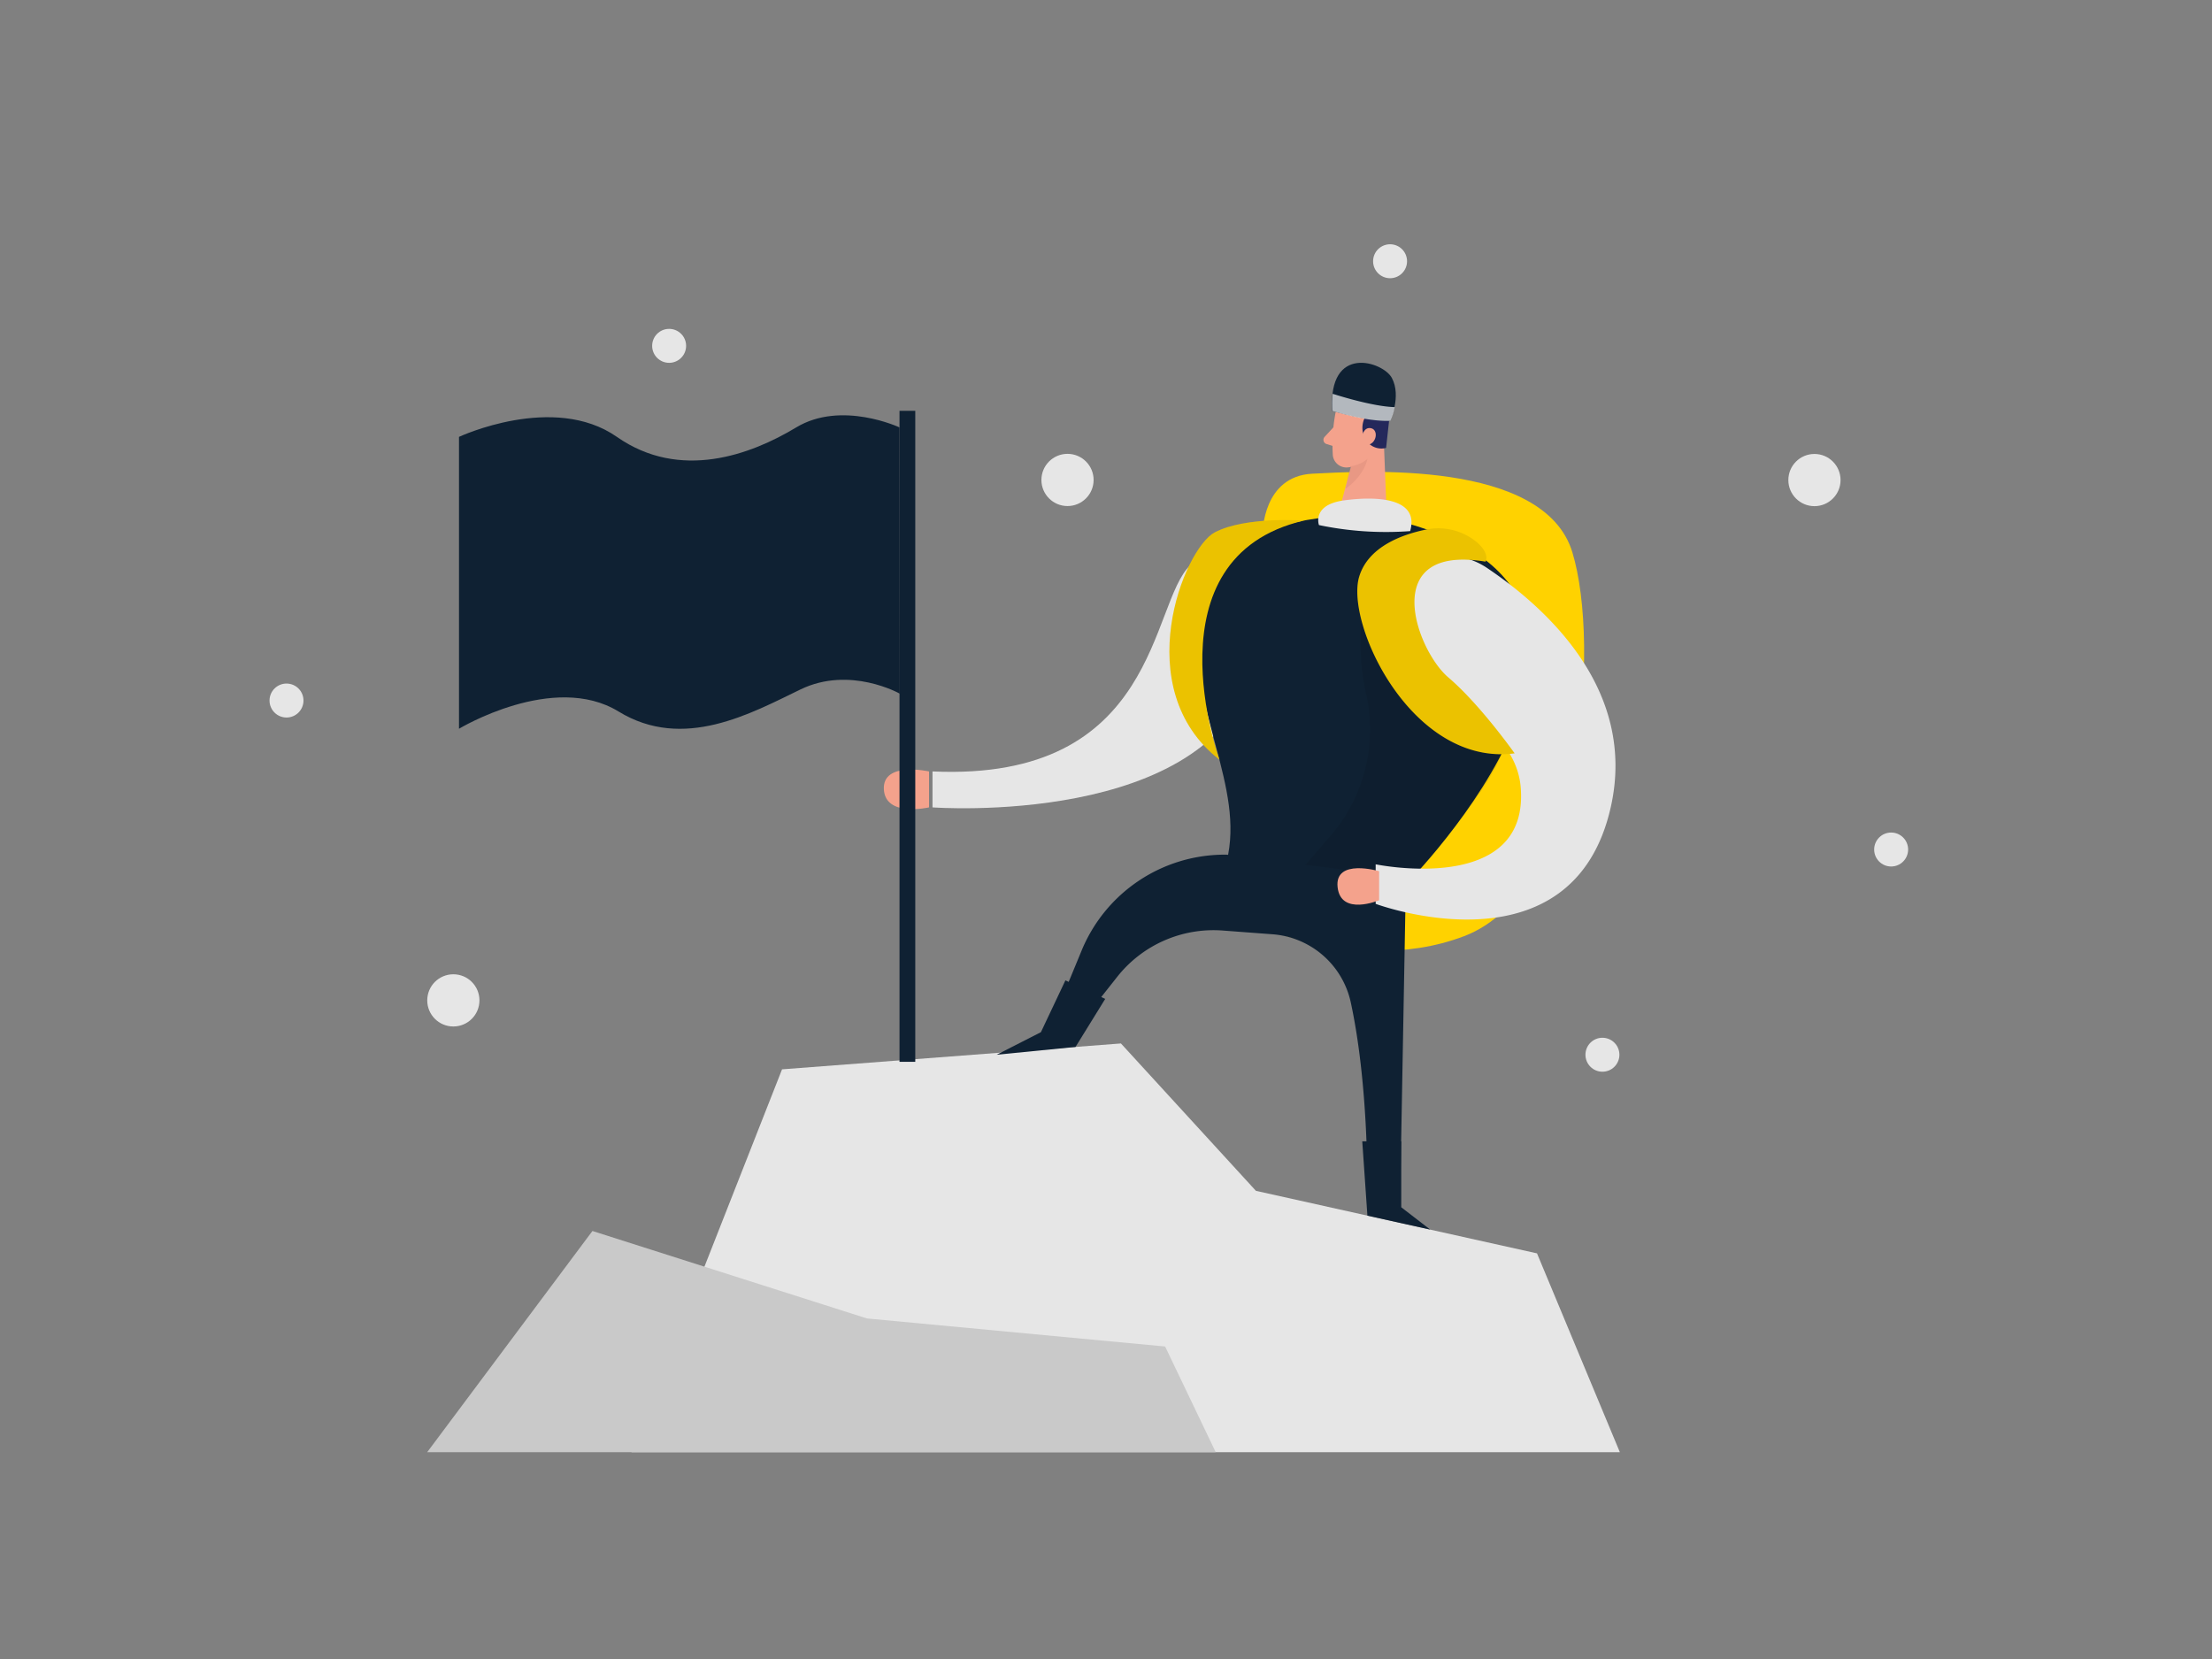 <svg width="400" height="300" xmlns="http://www.w3.org/2000/svg">

 <rect width="100%" height="100%" fill="#808080" stroke="none"/>

 <g>
  <title>background</title>
  <rect fill="none" id="canvas_background" height="602" width="802" y="-1" x="-1"/>
 </g>
 <g>
  <title>Layer 1</title>
  <path id="svg_2" fill="#ffd200" d="m228.33,96.35s0,-10.25 9,-10.69s41.87,-2.63 47,14.2s1.9,61.25 -19.55,69.42s-44.54,-5.1 -44.54,-5.1s16.76,-33.27 8.09,-67.83z"/>
  <path id="svg_4" fill="#e6e6e6" d="m235.715,94.28s-13.15,1.13 -20.47,7.94s-5.62,39.15 -46.62,37.28l0,6.5s50.21,3.74 58.21,-25l8.88,-26.72z"/>
  <path id="svg_5" fill="#f4a28c" d="m241.59,74.22a30.77,30.77 0 0 0 -0.57,8.16a2.48,2.48 0 0 0 2.79,2.13a5.47,5.47 0 0 0 4.73,-3.58l2,-4.1a4.43,4.43 0 0 0 -1.38,-4.92c-2.55,-2.32 -7.11,-0.66 -7.57,2.31z"/>
  <polygon id="svg_6" fill="#f4a28c" points="250.15 77.57 250.79 93.7 241.88 93.42 244.99 81.8 250.15 77.57"/>
  <path id="svg_7" fill="#24285b" d="m247.34,68.72c0.79,0 1.37,0.83 2,1.27a5,5 0 0 1 2,4.75l-0.69,6.26a3.33,3.33 0 0 1 -3.85,-1.8a4.11,4.11 0 0 1 0.53,-4.48a20.08,20.08 0 0 1 -4.55,-0.18a4.64,4.64 0 0 1 -1.46,-0.48s-2.1,-5.48 6.02,-5.34z"/>
  <path id="svg_8" fill="#f4a28c" d="m246.29,79s0.26,-1.88 1.66,-1.56s1,3 -0.92,3.05l-0.74,-1.49z"/>
  <path id="svg_9" fill="#f4a28c" d="m241.11,77.29l-1.58,1.71a0.79,0.79 0 0 0 0.34,1.29l1.83,0.57l-0.59,-3.57z"/>
  <path id="svg_10" opacity="0.31" fill="#ce8172" d="m244.2,84.31a5.89,5.89 0 0 0 3.07,-1.31s-0.48,2.91 -4,5.43l0.93,-4.12z"/>
  <path id="svg_11" fill="#0f2133" d="m250.79,93.7l-8.91,-0.28s-23.88,0.38 -25.38,17.79s8.71,31 5.31,44.59l32.42,4.14s53.14,-53.4 -3.44,-66.24z"/>
  <path id="svg_12" opacity="0.08" d="m246.22,112.14a43.07,43.07 0 0 0 0.74,13a29.36,29.36 0 0 1 -6.24,25.86l-5.63,6.52l19.14,2.45s14.59,-15.97 17.27,-23.58s-3.27,-16.19 -3.27,-16.19l-22.01,-8.06z"/>
  <polygon id="svg_13" fill="#e6e6e6" points="114.19 262.6 292.92 262.6 277.94 226.65 227.11 215.34 202.7 188.69 141.42 193.37 114.19 262.6"/>
  <path id="svg_14" fill="#0f2133" d="m243.23,157.28l0,0l-21.42,-2.73l-0.57,0a28,28 0 0 0 -25.64,17.32l-5.15,12.47l4.08,1.79l7.5,-9.49a22.2,22.2 0 0 1 19.07,-8.37l8.92,0.67a15.69,15.69 0 0 1 14.22,12.22c3.2,14.68 3,32.58 3,32.58l6,0l1,-55.05l-11.01,-1.41z"/>
  <polygon id="svg_15" fill="#c9c9c9" points="77.25 262.6 107.13 222.6 156.78 238.42 210.69 243.49 219.84 262.6 77.25 262.6"/>
  <path id="svg_17" fill="#e6e6e6" d="m250.155,107.405a13,13 0 0 1 18.81,-4.66c10.94,7.38 26.94,22.1 22.36,43c-6.81,31 -42.56,17.7 -42.56,17.7l0,-7.15s27.92,5.79 26.22,-14c-1.42,-16.44 -32.05,-20.45 -24.83,-34.89z"/>
  <path id="svg_18" fill="#f4a28c" d="m249.39,157.54s-8.09,-2.39 -7.51,2.89s7.51,2.36 7.51,2.36l0,-5.25z"/>
  <path id="svg_19" fill="#ffd200" d="m267,98a10.93,10.93 0 0 0 -9.3,-2.2c-4.23,0.89 -10.25,3.08 -11.9,8.43c-2.63,8.51 9.52,34.42 28.09,32c0,0 -6.21,-8.81 -12,-13.74s-12.76,-24.16 6.73,-20.93c0.05,-0.01 0.85,-1.47 -1.62,-3.56z"/>
  <path id="svg_20" opacity="0.08" d="m267,98a10.93,10.93 0 0 0 -9.3,-2.2c-4.23,0.89 -10.25,3.08 -11.9,8.43c-2.63,8.51 9.52,34.42 28.09,32c0,0 -6.21,-8.81 -12,-13.74s-12.76,-24.16 6.73,-20.93c0.05,-0.01 0.85,-1.47 -1.62,-3.56z"/>
  <path id="svg_21" fill="#f4a28c" d="m168,139.5s-8.43,-1.88 -8.17,3.23s8.17,3.27 8.17,3.27l0,-6.5z"/>
  <rect id="svg_22" fill="#0f2133" height="117.72" width="2.85" y="74.29" x="162.66"/>
  <path id="svg_23" fill="#0f2133" d="m162.66,77.29s-10.51,-4.93 -18.68,0s-20.98,9.71 -32.43,1.71s-28.55,0 -28.55,0l0,52.78s17.1,-10.32 28.85,-3.12s24,0.31 32.93,-4s17.92,0.77 17.92,0.77l-0.04,-48.14z"/>
  <polygon id="svg_24" fill="#0f2133" points="192.66 177.28 199.86 180.63 194.49 189.32 180.23 190.73 188.23 186.65 192.66 177.28"/>
  <polygon id="svg_25" fill="#0f2133" points="246.34 206.39 253.39 206.39 253.39 218.31 258.63 222.35 247.27 219.83 246.34 206.39"/>
  <path id="svg_26" fill="#0f2133" d="m240.91,74.31s6.69,2 10.46,1.78c0,0 2.1,-4.42 0.32,-7.75c-1.56,-2.93 -11.58,-6.23 -10.78,5.97z"/>
  <path id="svg_27" opacity="0.68" fill="#fff" d="m241,71.21s7,2.3 11.2,2.41a10.35,10.35 0 0 1 -0.79,2.47s-3.52,0.35 -10.46,-1.78a15.84,15.84 0 0 1 0.05,-3.1z"/>
  <path id="svg_28" fill="#ffd200" d="m235.77,94.14s-10.47,-0.81 -16.09,2.12s-15.69,28.25 0.84,41.12c0,0 -13.33,-36.55 15.25,-43.24z"/>
  <path id="svg_29" opacity="0.08" d="m235.77,94.14s-10.47,-0.81 -16.09,2.12s-15.69,28.25 0.84,41.12c0,0 -13.33,-36.55 15.25,-43.24z"/>
  <path id="svg_31" fill="#e6e6e6" d="m238.51,94.95s-1.34,-3.65 4.49,-4.46s13.73,-0.52 12,5.55a59.22,59.22 0 0 1 -16.49,-1.09z"/>
  <circle id="svg_32" fill="#e6e6e6" r="4.72" cy="180.9" cx="81.98"/>
  <circle id="svg_33" fill="#e6e6e6" r="4.72" cy="86.81" cx="328.11"/>
  <circle id="svg_34" fill="#e6e6e6" r="4.72" cy="86.79" cx="193.04"/>
  <circle id="svg_35" fill="#e6e6e6" r="3.07" cy="190.73" cx="289.77"/>
  <circle id="svg_36" fill="#e6e6e6" r="3.07" cy="126.68" cx="51.81"/>
  <circle id="svg_37" fill="#e6e6e6" r="3.07" cy="62.54" cx="121"/>
  <circle id="svg_38" fill="#e6e6e6" r="3.07" cy="47.24" cx="251.37"/>
  <circle id="svg_39" fill="#e6e6e6" r="3.07" cy="153.62" cx="341.98"/>
 </g>
</svg>